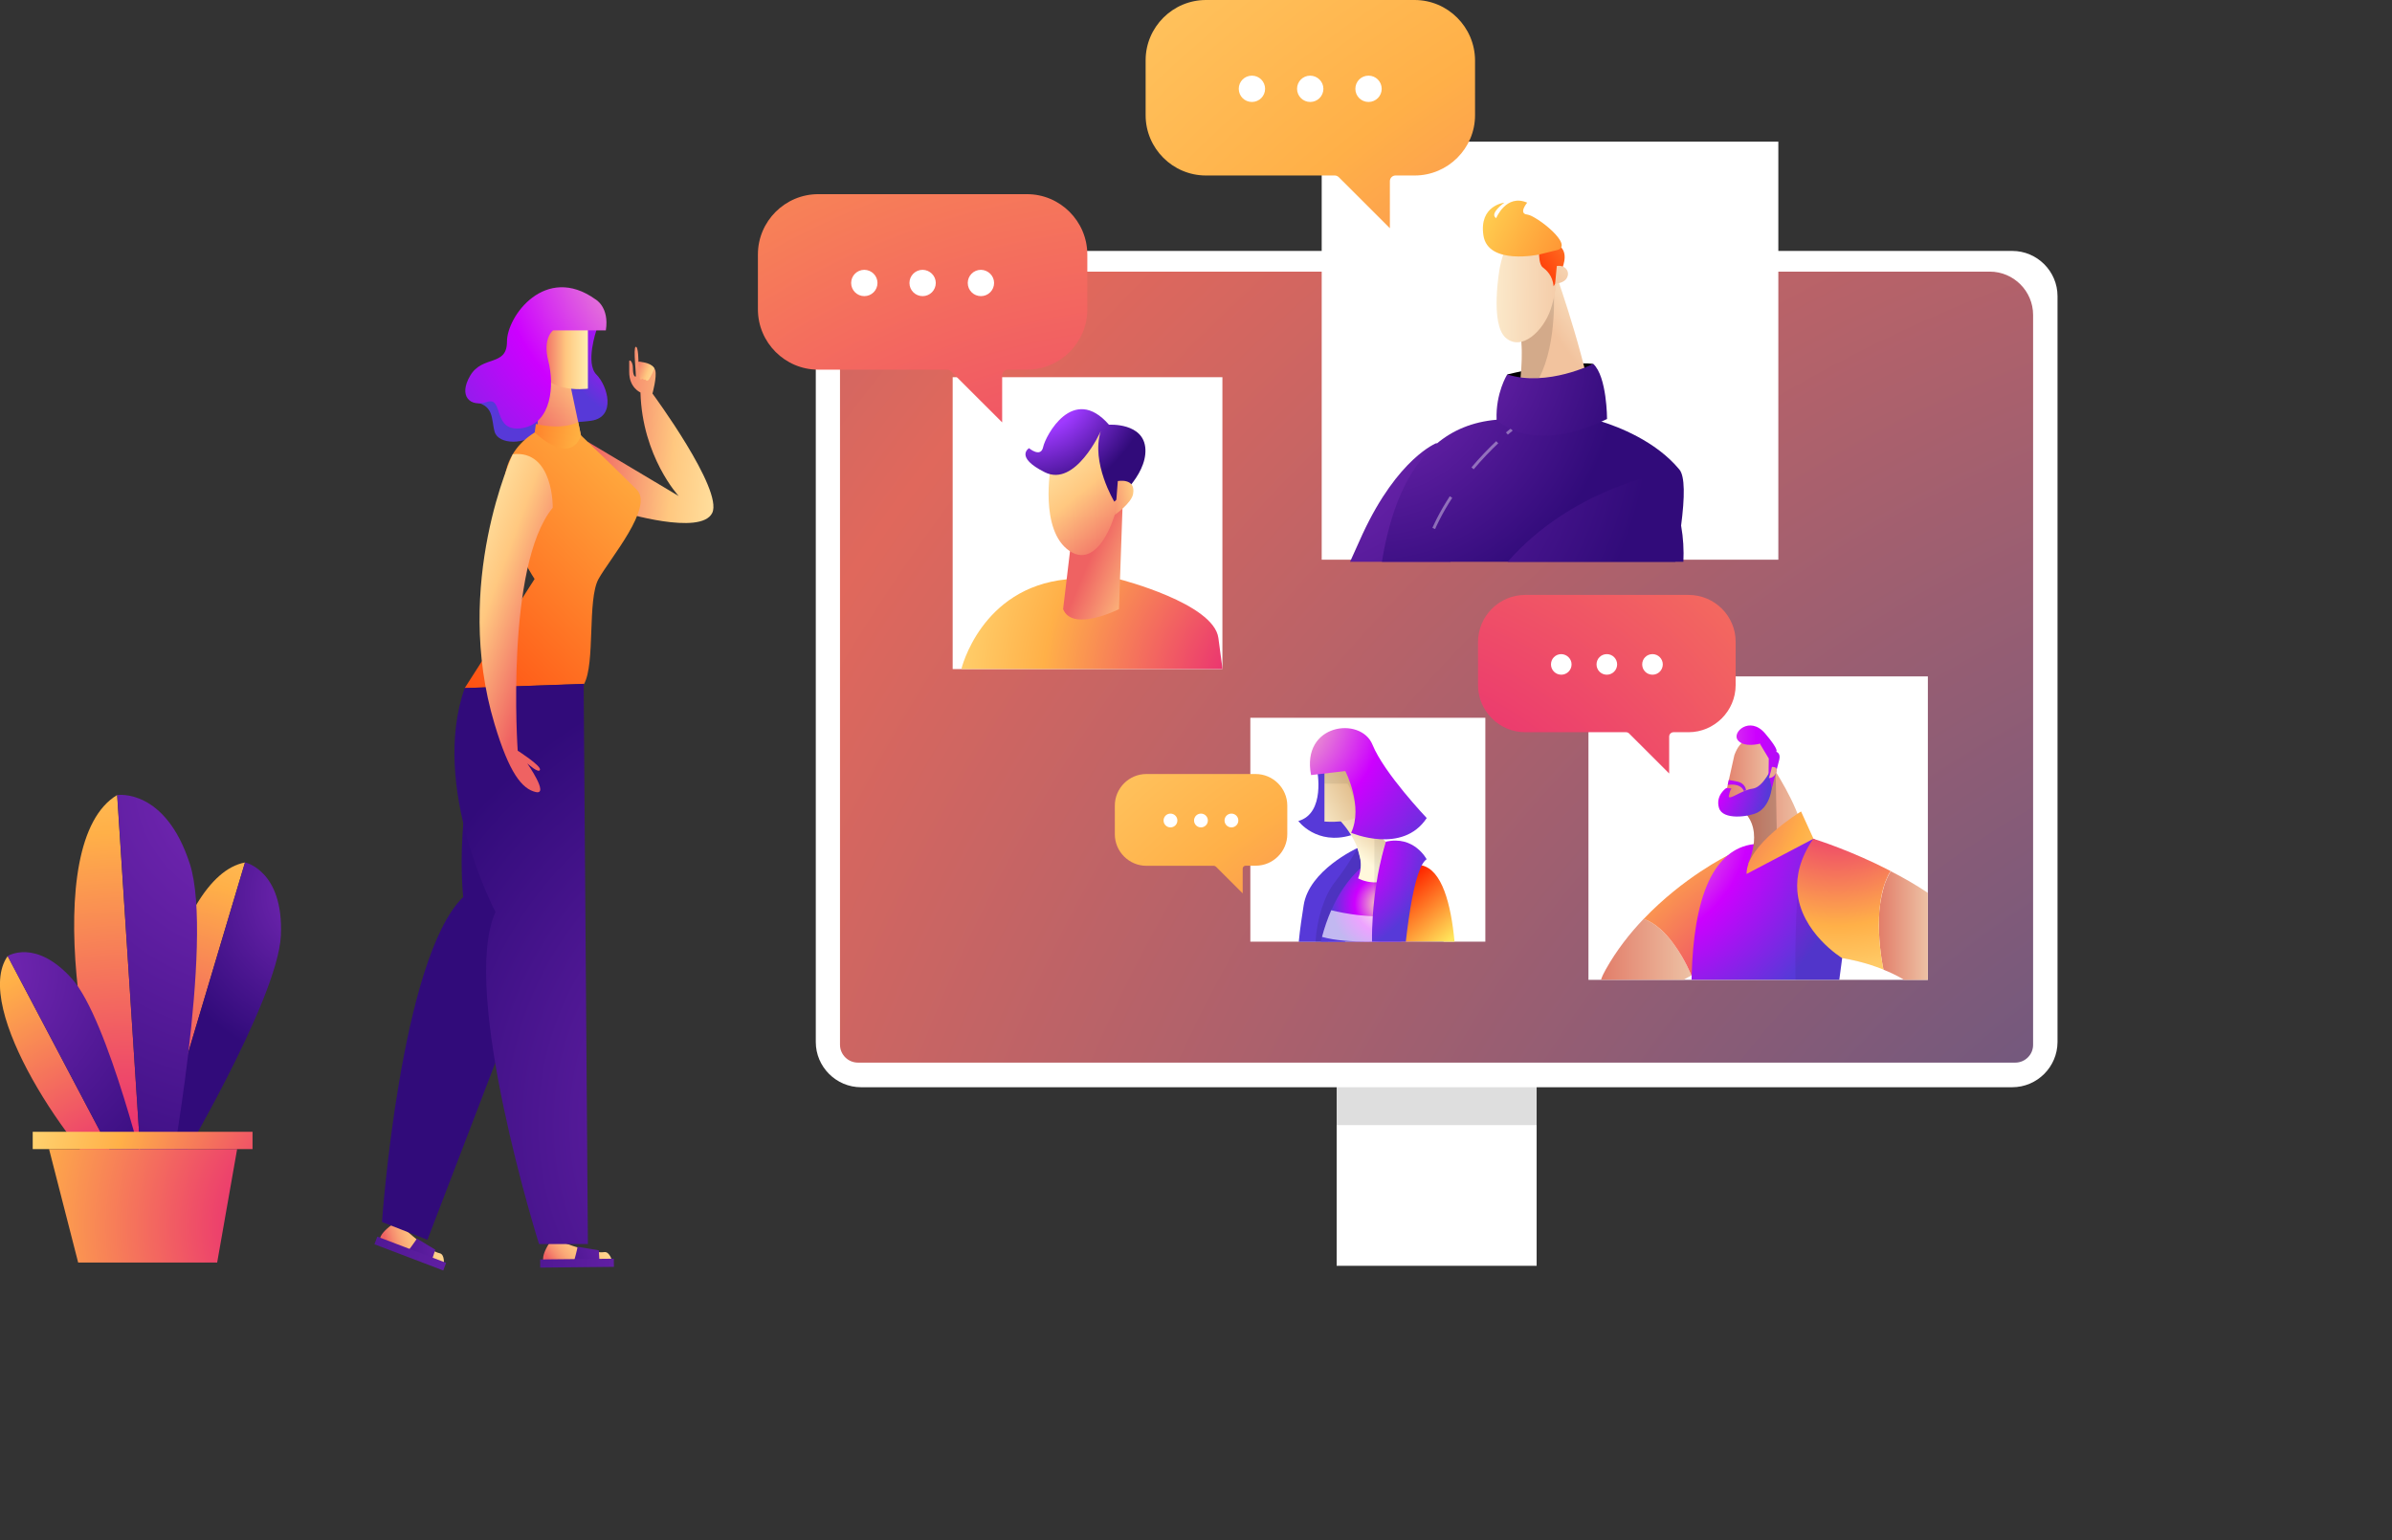 <svg width="815" height="525" viewBox="0 0 815 525" fill="none" xmlns="http://www.w3.org/2000/svg" style="background-color: #333;">
<rect x="0" y="0" width="815" height="525" fill="#333333" stroke="none"/>
<style>
    .dark-theme {
      fill: #78909c;
    }
  </style>
    <g clip-path="url(#clip0)">
        <path d="M523.561 289.836H455.429V431.409H523.561V289.836Z" fill="white"/>
        <path opacity="0.13" d="M523.561 366.101H455.429V383.458H523.561V366.101Z" fill="black"/>
        <path d="M685.586 370.549H293.368C284.901 370.549 277.954 363.606 277.954 355.144V100.927C277.954 92.465 284.901 85.522 293.368 85.522H685.623C694.089 85.522 701.036 92.465 701.036 100.927V355.144C701 363.642 694.089 370.549 685.586 370.549Z" fill="white"/>
        <path d="M686.636 362.159H292.319C288.954 362.159 286.204 359.411 286.204 356.048V98.685C286.204 95.322 288.954 92.574 292.319 92.574H677.952C686.093 92.574 692.715 99.228 692.715 107.328V356.048C692.751 359.411 690.001 362.159 686.636 362.159Z" fill="url(#paint0_radial)"/>
        <path d="M138 418.969C138 418.969 145.707 426.202 149.832 427.142C151.605 427.54 151.207 430.903 151.207 430.903L129.461 423.164C129.461 423.164 128.412 421.139 133.55 417.414L138 418.969Z" fill="url(#paint1_linear)"/>
        <path d="M141.98 422.079C142.234 422.151 138.905 426.527 138.905 426.527L147.154 429.456L148.312 425.912L141.98 422.079Z" fill="url(#paint2_radial)"/>
        <path d="M127.58 424.068L128.557 421.464L152.003 430.396L151.026 433L127.58 424.068Z" fill="url(#paint3_radial)"/>
        <path d="M197.774 286.581L145.635 422.549L130.148 416.474C130.148 416.474 136.444 326.468 157.828 305.711C157.828 305.711 152.437 258.122 176.028 230.856L197.774 286.581Z" fill="url(#paint4_radial)"/>
        <path d="M191.912 423.453C191.912 423.453 201.754 427.359 205.915 426.744C207.724 426.491 208.556 429.745 208.556 429.745L185.471 430.505C185.471 430.505 183.735 429.022 187.172 423.634L191.912 423.453Z" fill="url(#paint5_linear)"/>
        <path d="M196.724 424.9C196.978 424.9 195.494 430.143 195.494 430.143L204.25 429.854L204.033 426.129L196.724 424.9Z" fill="url(#paint6_radial)"/>
        <path d="M184.061 432.024V429.239L209.135 428.986L209.171 431.77L184.061 432.024Z" fill="url(#paint7_radial)"/>
        <path d="M200.198 150.541L231.242 169.056C231.242 169.056 218.832 155.712 218.217 133.762C218.217 133.762 214.381 132.171 214.381 126.783V123.131C214.381 122.877 214.671 122.769 214.852 122.95C215.214 123.311 215.648 124.035 215.648 125.517C215.648 128.049 216.299 128.374 216.588 128.374C216.914 128.374 215.648 118.502 216.588 118.213C217.529 117.887 217.529 123.311 217.529 123.311C217.529 123.311 222.631 123.962 223.246 126.168C223.897 128.41 222.305 134.124 222.305 134.124C222.305 134.124 246.475 166.886 242.676 174.806C238.841 182.761 211.812 174.48 211.812 174.48L200.198 150.541Z" fill="url(#paint8_linear)"/>
        <path d="M203.201 112.571C203.201 112.571 199.366 123.781 203.201 127.651C207.037 131.484 210.04 142.079 201.501 143.381C192.925 144.647 187.57 142.658 183.337 147.178C179.14 151.698 169.841 151.626 168.538 147.178C167.272 142.73 168.611 137.704 160.542 136.836L174.943 123.094L190.031 105.194C190.031 105.194 204.648 106.279 203.201 112.571Z" fill="url(#paint9_radial)"/>
        <path d="M183.626 120.346C183.626 120.346 183.915 146.853 182.179 153.506C182.179 153.506 189.886 160.883 199.04 153.506L192.02 120.346C191.984 120.346 188.257 112.788 183.626 120.346Z" fill="url(#paint10_linear)"/>
        <path d="M200.306 108.413V132.46C200.306 132.46 182.649 135.028 182.323 120.418C181.998 105.845 199.004 90.151 200.306 108.413Z" fill="url(#paint11_linear)"/>
        <path d="M202.875 102.012C202.875 102.012 207.688 104.58 206.421 112.607H188.439C188.439 112.607 184.784 115.247 186.847 123.131C188.873 131.014 188.113 144.285 177.873 145.912C167.597 147.54 171.758 135.028 166.005 136.98C160.216 138.897 156.055 135.064 160.216 128.012C164.377 120.961 172.735 125.047 172.735 116.441C172.699 107.762 185.87 89.826 202.875 102.012Z" fill="url(#paint12_radial)"/>
        <path d="M197.918 148.335C197.918 148.335 210.944 160.883 216.914 166.85C222.884 172.817 207.796 190.355 203.924 197.334C200.053 204.35 202.875 226.083 199.004 233.098L158.334 234.509L182.143 197.334C182.143 197.334 157.756 161.1 183.228 146.78C183.264 146.78 193.649 157.882 197.918 148.335Z" fill="url(#paint13_linear)"/>
        <path d="M182.179 147.431L182.577 144.502C182.577 144.502 191.442 146.78 196.978 143.815L197.919 148.335C197.919 148.335 195.422 159.148 182.179 147.431Z" fill="url(#paint14_linear)"/>
        <path d="M217.602 123.275C217.602 123.275 217.602 129.314 218.253 129.314C218.905 129.314 218.905 128.989 218.905 128.989C218.905 128.989 219.23 129.64 219.845 129.314C219.845 129.314 220.171 129.965 220.786 129.64C221.437 129.314 222.957 125.59 222.957 125.59C222.957 125.59 222.342 123.601 217.602 123.275Z" fill="url(#paint15_linear)"/>
        <path d="M198.859 233.062L200.306 423.996H183.662C183.662 423.996 156.525 337.931 168.827 310.81C168.827 310.81 146.394 268.501 158.334 234.509L198.859 233.062Z" fill="url(#paint16_radial)"/>
        <path d="M174.726 154.808C174.726 154.808 154.102 198.781 168.502 246.767C173.495 263.438 177.837 268.862 182.541 269.947C187.245 271.032 179.646 260.183 179.646 260.183C179.646 260.183 183.626 263.799 183.988 262.353C184.35 260.907 176.39 255.844 176.39 255.844C176.39 255.844 172.048 192.923 188.33 173.034C188.366 173.034 188.62 153.253 174.726 154.808Z" fill="url(#paint17_linear)"/>
        <path d="M416.497 128.555H324.593V228.036H416.497V128.555Z" fill="white"/>
        <path d="M381.617 197.479C381.617 197.479 413.494 205.615 415.122 217.404C416.714 229.229 416.533 227.999 416.533 227.999H341.382H327.56C327.56 227.999 334.181 200.336 363.417 197.443H381.617V197.479Z" fill="url(#paint18_radial)"/>
        <path d="M382.449 173.359L381.255 207.604C381.255 207.604 365.443 215.596 362.223 207.604L365.624 179L382.449 173.359Z" fill="url(#paint19_linear)"/>
        <path d="M358.026 158.967C358.026 158.967 354.009 180.772 364.43 187.788C374.851 194.803 382.449 173.793 382.449 158.967C382.449 144.141 362.44 139.765 358.026 158.967Z" fill="url(#paint20_linear)"/>
        <path d="M375.032 146.997C375.032 146.997 366.42 166.163 356 160.956C345.579 155.748 350.608 152.747 350.608 152.747C350.608 152.747 354.625 156.146 355.421 152.349C356.217 148.552 365.624 130.724 377.854 144.755C377.854 144.755 389.866 143.96 390.264 153.145C390.662 162.366 379.663 170.972 379.663 170.972C379.663 170.972 371.63 157.665 375.032 146.997Z" fill="url(#paint21_radial)"/>
        <path d="M379.808 175.493C380.061 174.986 380.857 163.957 380.857 163.957C380.857 163.957 387.08 162.764 386.067 168.369C385.488 171.515 379.808 175.493 379.808 175.493Z" fill="url(#paint22_linear)"/>
        <path d="M656.858 230.531H541.218V333.953H656.858V230.531Z" fill="white"/>
        <path d="M570.418 321.947C574.181 327.119 576.315 332.471 576.315 332.471C575.375 332.941 574.47 333.411 573.674 333.917H545.488C545.886 332.76 546.429 331.603 547.116 330.409C550.807 323.828 555.329 318.078 560.033 313.16C564.194 314.643 567.74 318.259 570.418 321.947Z" fill="url(#paint23_linear)"/>
        <path d="M586.048 324.696C584.348 326.938 582.213 328.963 579.427 330.735C578.486 331.349 577.473 331.928 576.388 332.434C576.352 332.434 576.352 332.471 576.315 332.471C576.315 332.471 574.181 327.082 570.418 321.947C567.74 318.223 564.194 314.607 560.033 313.196C573.565 298.985 588.473 291.644 588.69 291.536C588.69 291.536 596.252 311.244 586.048 324.696Z" fill="url(#paint24_radial)"/>
        <path d="M629.504 311.533C629.25 313.775 628.997 316.162 628.671 318.693C628.346 321.188 628.02 323.828 627.658 326.54C627.333 328.927 627.007 331.422 626.681 333.917H576.352C576.352 333.411 576.352 332.941 576.388 332.434C576.713 320.176 578.342 308.64 582.213 300.323C583.914 296.707 586.048 293.705 588.69 291.499C591.15 289.438 594.081 288.1 597.554 287.702L600.666 287.015L602.294 286.654L612.823 284.339L612.932 284.303C612.932 284.303 615.067 284.592 617.817 285.858C617.853 285.858 617.853 285.858 617.889 285.894C623.352 288.462 631.276 295.079 629.504 311.533Z" fill="url(#paint25_radial)"/>
        <path opacity="0.07" d="M637.138 326.54L636.777 328.71C631.639 327.119 627.767 326.576 627.659 326.576C627.333 328.963 627.007 331.458 626.682 333.953H611.774C611.485 317.246 612.462 304.337 612.39 303.686L628.672 318.729L637.138 326.54Z" fill="black"/>
        <path d="M595.529 294.537C595.637 294.32 602.186 281.193 591.838 274.793L603.887 261.232C603.887 261.232 612.462 273.997 614.307 283.399L595.529 294.537Z" fill="url(#paint26_linear)"/>
        <path opacity="0.18" d="M595.529 294.537C595.637 294.32 602.186 281.193 591.838 274.793L605.008 263.619L605.37 283.038L595.529 294.537Z" fill="black"/>
        <path d="M590.933 257.363L586.989 275.082C586.989 275.082 605.587 279.024 603.633 257.363C603.633 257.363 595.239 245.719 590.933 257.363Z" fill="url(#paint27_linear)"/>
        <path d="M656.858 304.301V333.953H648.789C646.473 332.543 644.049 331.422 641.734 330.482C641.734 330.482 639.997 322.707 640.178 313.883C640.178 313.703 640.178 313.522 640.178 313.341C640.178 313.124 640.178 312.943 640.214 312.762C640.214 312.654 640.214 312.509 640.214 312.401C640.214 312.256 640.214 312.148 640.214 312.003C640.214 311.822 640.214 311.641 640.25 311.461C640.25 311.424 640.25 311.388 640.25 311.352C640.286 311.027 640.286 310.737 640.322 310.412C640.322 310.195 640.359 309.942 640.395 309.725C640.395 309.544 640.431 309.363 640.467 309.182C640.467 309.002 640.503 308.821 640.54 308.64C640.54 308.495 640.576 308.351 640.576 308.242C640.576 308.098 640.612 307.953 640.648 307.808C640.648 307.664 640.684 307.519 640.72 307.41C640.757 307.193 640.793 307.013 640.829 306.796C640.938 306.217 641.046 305.602 641.155 305.024C641.191 304.843 641.227 304.626 641.299 304.445C641.336 304.264 641.372 304.084 641.444 303.903V303.867C641.48 303.686 641.516 303.541 641.553 303.36C641.589 303.288 641.589 303.216 641.625 303.143C641.661 302.999 641.697 302.89 641.734 302.746C641.77 302.565 641.842 302.384 641.878 302.203C641.951 301.986 641.987 301.805 642.059 301.588C642.132 301.335 642.24 301.082 642.312 300.865C642.385 300.721 642.421 300.54 642.493 300.395C642.493 300.359 642.53 300.287 642.566 300.25C642.602 300.142 642.674 299.997 642.711 299.889C642.747 299.78 642.819 299.636 642.855 299.527C642.855 299.491 642.891 299.455 642.928 299.383C642.964 299.274 643.036 299.166 643.072 299.057C643.109 298.949 643.181 298.804 643.253 298.696C643.289 298.659 643.289 298.623 643.326 298.551C643.398 298.442 643.434 298.298 643.507 298.189C643.543 298.117 643.579 298.045 643.615 297.972C643.796 297.611 644.013 297.285 644.194 296.924C648.355 299.021 652.697 301.516 656.858 304.301Z" fill="url(#paint28_linear)"/>
        <path d="M641.733 330.445C639.997 329.758 638.332 329.18 636.776 328.674C631.638 327.082 627.767 326.54 627.658 326.54C627.658 326.54 613.475 317.934 612.389 303.65C611.991 298.442 613.33 292.512 617.744 285.967C617.78 285.93 617.78 285.894 617.817 285.858C617.817 285.858 617.853 285.858 617.889 285.894C618.974 286.22 630.987 290.017 644.158 296.851C636.921 308.748 641.733 330.445 641.733 330.445Z" fill="url(#paint29_radial)"/>
        <path d="M603.778 261.34C603.778 261.34 600.883 268.32 597.12 268.79C593.357 269.26 588.69 273.202 589.052 271.213C589.414 269.26 589.956 268.717 589.956 268.717L588.183 268.573C588.183 268.573 584.42 271.068 585.687 275.335C586.953 279.638 595.89 278.373 598.749 276.962C601.571 275.516 604.755 271.357 603.778 261.34Z" fill="url(#paint30_radial)"/>
        <path d="M589.052 265.788L588.654 267.524C588.654 267.524 592.923 266.62 594.19 269.621L594.913 269.332C594.913 269.332 594.732 266.909 591.874 266.367C589.052 265.861 589.052 265.788 589.052 265.788Z" fill="url(#paint31_radial)"/>
        <path d="M602.584 263.763L602.656 258.52L599.617 253.457C599.617 253.457 594.226 254.94 592.091 252.264C589.956 249.588 596.216 243.874 601.39 249.95C606.564 256.025 605.153 256.206 605.153 256.206C605.153 256.206 606.781 256.567 606.238 258.882C605.695 261.196 603.669 268.681 603.669 268.681L602.584 263.763Z" fill="url(#paint32_radial)"/>
        <path d="M603.742 261.377C603.742 261.377 603.018 264.595 602.656 265.137C602.656 265.137 604.176 265.318 605.044 263.619C605.876 261.919 605.153 261.377 603.742 261.377Z" fill="url(#paint33_linear)"/>
        <path d="M613.655 276.565C613.655 276.565 594.949 287.919 595.094 297.864L617.889 285.858L613.655 276.565Z" fill="url(#paint34_radial)"/>
        <path d="M605.912 48.276H450.328V190.753H605.912V48.276Z" fill="white"/>
        <path d="M513.539 127.615C513.539 127.615 532.715 122.914 542.846 123.998C542.846 123.998 526.926 137.017 513.539 127.615Z" fill="black"/>
        <path d="M459.988 191.476H494.217L492.082 173.142L489.549 151.228L489.513 150.975C489.513 150.975 476.379 155.929 464.258 182.002C462.919 184.931 461.508 188.077 459.988 191.476Z" fill="url(#paint35_radial)"/>
        <path d="M470.843 191.476H570.815C571.611 187.064 572.299 182.942 572.769 179.253C574.072 169.309 574.108 162.294 572.19 160.015C564.086 150.216 551.168 145.406 545.669 143.67C544.004 143.164 542.991 142.911 542.991 142.911H515.963C513.864 142.839 511.838 142.875 509.884 143.056C501.635 143.779 494.941 146.636 489.477 151.228C479.31 159.799 473.629 174.299 470.843 191.476Z" fill="url(#paint36_radial)"/>
        <g opacity="0.62">
            <path opacity="0.62" d="M515.094 146.383C515.094 146.383 514.479 146.853 513.43 147.757" stroke="white" stroke-linejoin="round"/>
            <path opacity="0.62" d="M510.137 150.722C505.325 155.278 497.872 163.198 492.082 173.142C489.188 178.132 486.727 183.593 485.172 189.451C485.027 190.066 484.882 190.717 484.737 191.44" stroke="white" stroke-linejoin="round" stroke-dasharray="12.24 12.24"/>
        </g>
        <path d="M530.472 94.31C530.472 94.31 542.087 127.398 543.027 142.911C543.027 142.911 525.949 149.746 515.999 142.911C515.999 142.911 521.607 116.838 515.999 106.605C515.999 106.605 524.14 89.139 530.472 94.31Z" fill="url(#paint37_linear)"/>
        <path opacity="0.13" d="M529.35 97.6C529.35 97.6 530.833 116.621 524.393 128.844L518.097 128.591C518.097 128.591 518.929 120.78 518.35 116.477C517.735 112.21 529.35 97.6 529.35 97.6Z" fill="black"/>
        <path d="M510.933 91.634C510.933 91.634 507.605 110.329 512.996 115.103C518.387 119.876 525.877 112.824 528.373 105.339C530.87 97.853 532.932 82.883 523.38 78.326C513.864 73.77 510.933 91.634 510.933 91.634Z" fill="url(#paint38_linear)"/>
        <path d="M524.393 86.752C524.393 86.752 524.393 90.151 525.623 91.091C526.853 92.031 529.024 93.876 529.35 97.6C529.35 97.6 531.521 93.876 532.136 91.995C532.751 90.115 534.633 85.486 530.58 83.317C526.564 81.147 524.393 86.752 524.393 86.752Z" fill="url(#paint39_linear)"/>
        <path d="M524.393 86.752C524.393 86.752 506.989 90.477 505.433 80.243C503.877 70.009 512.561 69.069 512.561 69.069C512.561 69.069 507.279 72.793 509.775 74.348C509.775 74.348 513.176 65.959 520.34 69.069C520.34 69.069 517.229 72.793 520.34 73.119C523.452 73.444 536.622 83.714 530.508 85.233C524.393 86.752 524.393 86.752 524.393 86.752Z" fill="url(#paint40_linear)"/>
        <path d="M530.435 90.657L529.856 96.66C529.856 96.66 533.04 96.66 533.981 94.49C534.958 92.321 533.113 90.223 530.435 90.657Z" fill="url(#paint41_linear)"/>
        <path d="M513.683 191.476H573.565C573.746 187.426 573.529 183.34 572.805 179.253C571.792 173.287 569.73 167.284 566.51 161.317C566.51 161.317 535.393 166.633 513.683 191.476Z" fill="url(#paint42_radial)"/>
        <path d="M542.846 123.998C542.846 123.998 527.288 131.954 513.538 127.615C513.538 127.615 509.558 133.943 509.92 143.056C509.92 143.056 521.499 155.459 547.55 142.802C547.55 142.802 547.55 128.338 542.846 123.998Z" fill="url(#paint43_radial)"/>
        <path d="M506.085 244.634H426.013V320.935H506.085V244.634Z" fill="white"/>
        <path d="M464.222 295.26L463.426 298.696L463.209 299.636L460.459 311.605L458.361 320.646L458.288 320.971H442.513C442.947 316.306 443.634 312.184 444.177 308.568C445.986 296.598 462.232 289.149 462.485 289.04L463.426 292.476L464.222 295.26Z" fill="url(#paint44_radial)"/>
        <path opacity="0.11" d="M466.212 293.054L465.126 295.26L463.426 298.696L463.028 299.527L457.311 311.063L452.933 319.922L452.426 320.971H448.229C448.663 313.341 451.16 305.313 454.706 300.793C459.409 294.754 462.485 289.185 462.557 289.04L466.212 293.054Z" fill="black"/>
        <path d="M491.829 320.935H450.038C450.183 320.393 450.291 319.85 450.436 319.308C451.268 316.162 452.318 313.124 453.584 310.231C456.008 304.734 459.265 299.816 463.607 295.803C463.824 295.622 464.005 295.441 464.222 295.224H465.126H468.274H470.011H479.889C479.889 295.224 481.662 295.079 483.869 295.983C488.174 297.755 494.036 303.288 491.829 320.935Z" fill="url(#paint45_radial)"/>
        <path opacity="0.64" d="M476.018 312.039L474.136 320.537C474.136 320.537 459.591 321.911 450.437 319.308C451.269 316.162 452.318 313.124 453.584 310.231C458.143 311.352 466.936 313.015 476.018 312.039Z" fill="white"/>
        <path d="M448.772 262.461C448.772 262.461 451.739 277.179 442.368 279.819C442.368 279.819 448.555 288.245 460.459 284.629C472.363 281.012 464.222 264.378 464.222 264.378L459.554 260.256L448.772 262.461Z" fill="url(#paint46_radial)"/>
        <path d="M456.66 279.747C456.66 279.747 466.61 289.944 462.738 299.346C462.738 299.346 471.205 304.409 479.925 295.26C479.925 295.26 464.982 280.651 464.005 273.961C463.028 267.271 456.66 279.747 456.66 279.747Z" fill="url(#paint47_linear)"/>
        <path opacity="0.07" d="M472.146 286.943L468.274 284.195V309.399C468.274 309.363 469.686 291.825 472.146 286.943Z" fill="black"/>
        <path d="M451.269 262.425V280C451.269 280 461.689 280.868 463.643 277.035C465.633 273.202 461.653 255.808 461.653 255.808C461.653 255.808 451.269 250.962 451.269 262.425Z" fill="url(#paint48_linear)"/>
        <path opacity="0.07" d="M451.269 262.425V267.09H459.12C459.12 267.09 460.929 269.621 461.798 274.937L463.064 262.968L461.581 258.086L451.269 262.425Z" fill="black"/>
        <path d="M446.709 264.161L458.36 262.787C458.36 262.787 464.62 274.793 460.35 283.833C460.35 283.833 477.863 291.319 486.112 278.807C486.112 278.807 471.567 263.51 467.623 253.783C463.679 244.055 443.236 246.587 446.709 264.161Z" fill="url(#paint49_radial)"/>
        <path d="M495.592 320.935H477.429C478.514 306.326 479.889 295.477 479.889 295.26C481.554 294.718 483.037 294.645 484.412 294.935C491.323 296.453 494.362 308.061 495.592 320.935Z" fill="url(#paint50_linear)"/>
        <path d="M486.076 292.837C485.497 293.235 484.918 293.922 484.412 294.935C484.231 295.26 484.05 295.622 483.905 296.019C481.77 300.974 480.178 310.52 478.984 320.935H467.478V320.863C467.442 317.861 467.55 314.968 467.731 312.256C467.876 310.05 468.057 307.953 468.31 305.964C468.527 304.12 468.781 302.348 469.034 300.721C469.323 298.804 469.649 297.068 469.975 295.513C469.975 295.513 469.975 295.513 469.975 295.477C470.011 295.369 470.011 295.296 470.047 295.188C471.133 290.089 472.146 287.051 472.182 286.871C481.806 284.629 486.076 292.837 486.076 292.837Z" fill="url(#paint51_radial)"/>
        <path d="M349.921 66.176H278.786C267.497 66.176 258.234 75.397 258.234 86.716V105.447C258.234 116.73 267.461 125.987 278.786 125.987H322.675C323.182 125.987 323.652 126.204 324.014 126.53L341.454 143.96V127.904C341.454 126.855 342.322 125.987 343.372 125.987H349.921C361.21 125.987 370.472 116.766 370.472 105.447V86.716C370.436 75.397 361.21 66.176 349.921 66.176Z" fill="url(#paint52_radial)"/>
        <path d="M298.976 96.443C298.976 98.902 296.986 100.927 294.49 100.927C292.029 100.927 290.003 98.938 290.003 96.443C290.003 93.984 291.993 91.959 294.49 91.959C296.986 91.995 298.976 93.984 298.976 96.443Z" fill="white"/>
        <path d="M318.84 96.443C318.84 98.902 316.85 100.927 314.354 100.927C311.893 100.927 309.867 98.938 309.867 96.443C309.867 93.984 311.857 91.959 314.354 91.959C316.814 91.995 318.84 93.984 318.84 96.443Z" fill="white"/>
        <path d="M338.705 96.443C338.705 98.902 336.715 100.927 334.218 100.927C331.758 100.927 329.731 98.938 329.731 96.443C329.731 93.984 331.721 91.959 334.218 91.959C336.679 91.995 338.705 93.984 338.705 96.443Z" fill="white"/>
        <path d="M481.987 0H410.889C399.6 0 390.337 9.221 390.337 20.54V39.272C390.337 50.554 399.563 59.811 410.889 59.811H454.778C455.285 59.811 455.755 60.028 456.117 60.354L473.557 77.784V61.728C473.557 60.679 474.425 59.811 475.474 59.811H482.023C493.312 59.811 502.575 50.59 502.575 39.272V20.54C502.503 9.221 493.276 0 481.987 0Z" fill="url(#paint53_radial)"/>
        <path d="M431.042 30.267C431.042 32.726 429.052 34.751 426.555 34.751C424.059 34.751 422.069 32.763 422.069 30.267C422.069 27.772 424.059 25.783 426.555 25.783C429.052 25.783 431.042 27.808 431.042 30.267Z" fill="white"/>
        <path d="M450.906 30.267C450.906 32.726 448.916 34.751 446.42 34.751C443.959 34.751 441.933 32.763 441.933 30.267C441.933 27.772 443.923 25.783 446.42 25.783C448.88 25.819 450.906 27.808 450.906 30.267Z" fill="white"/>
        <path d="M470.771 30.267C470.771 32.726 468.781 34.751 466.284 34.751C463.787 34.751 461.797 32.763 461.797 30.267C461.797 27.772 463.787 25.783 466.284 25.783C468.781 25.783 470.771 27.808 470.771 30.267Z" fill="white"/>
        <path d="M575.338 202.759H519.653C510.825 202.759 503.588 209.991 503.588 218.814V233.496C503.588 242.319 510.825 249.552 519.653 249.552H554.027C554.425 249.552 554.787 249.696 555.076 249.986L568.717 263.619V251.034C568.717 250.203 569.404 249.552 570.2 249.552H575.302C584.131 249.552 591.367 242.319 591.367 233.496V218.814C591.439 209.991 584.203 202.759 575.338 202.759Z" fill="url(#paint54_radial)"/>
        <path d="M535.465 226.444C535.465 228.361 533.909 229.952 531.955 229.952C530.038 229.952 528.446 228.397 528.446 226.444C528.446 224.492 530.002 222.937 531.955 222.937C533.873 222.973 535.465 224.528 535.465 226.444Z" fill="white"/>
        <path d="M550.988 226.444C550.988 228.361 549.432 229.952 547.478 229.952C545.524 229.952 543.968 228.397 543.968 226.444C543.968 224.492 545.524 222.937 547.478 222.937C549.432 222.937 550.988 224.528 550.988 226.444Z" fill="white"/>
        <path d="M566.546 226.444C566.546 228.361 564.99 229.952 563.037 229.952C561.083 229.952 559.527 228.397 559.527 226.444C559.527 224.492 561.083 222.937 563.037 222.937C564.99 222.937 566.546 224.528 566.546 226.444Z" fill="white"/>
        <path d="M427.822 263.799H390.59C384.693 263.799 379.844 268.645 379.844 274.539V284.339C379.844 290.234 384.693 295.079 390.59 295.079H413.566C413.82 295.079 414.073 295.188 414.29 295.369L423.408 304.481V296.056C423.408 295.513 423.842 295.043 424.421 295.043H427.858C433.756 295.043 438.605 290.198 438.605 284.303V274.503C438.568 268.609 433.72 263.799 427.822 263.799Z" fill="url(#paint55_radial)"/>
        <path d="M401.156 279.638C401.156 280.94 400.107 281.989 398.804 281.989C397.501 281.989 396.452 280.94 396.452 279.638C396.452 278.336 397.501 277.288 398.804 277.288C400.107 277.288 401.156 278.336 401.156 279.638Z" fill="white"/>
        <path d="M411.54 279.638C411.54 280.94 410.491 281.989 409.188 281.989C407.886 281.989 406.836 280.94 406.836 279.638C406.836 278.336 407.886 277.288 409.188 277.288C410.491 277.288 411.54 278.336 411.54 279.638Z" fill="white"/>
        <path d="M421.924 279.638C421.924 280.94 420.875 281.989 419.573 281.989C418.27 281.989 417.221 280.94 417.221 279.638C417.221 278.336 418.27 277.288 419.573 277.288C420.875 277.288 421.924 278.336 421.924 279.638Z" fill="white"/>
        <path d="M49.064 396.911C45.699 369.138 58.435 298.587 83.473 293.958L52.356 398.14L49.064 396.911Z" fill="url(#paint56_radial)"/>
        <path d="M83.473 293.922C83.473 293.922 96.68 296.67 95.703 318.801C94.726 340.932 58.978 400.563 58.978 400.563L52.393 398.104L83.473 293.922Z" fill="url(#paint57_radial)"/>
        <path d="M44.251 404.613C28.476 373.984 12.989 287.051 39.909 270.959L48.593 404.613H44.251Z" fill="url(#paint58_radial)"/>
        <path d="M39.945 270.959C39.945 270.959 56.336 268.5 64.694 294.465C73.052 320.465 57.277 404.613 57.277 404.613H48.593L39.945 270.959Z" fill="url(#paint59_radial)"/>
        <path d="M42.478 407.759C24.134 393.077 -9.661 343.355 2.605 325.853L45.156 406.53L42.478 407.759Z" fill="url(#paint60_radial)"/>
        <path d="M2.605 325.853C2.605 325.853 12.121 319.742 24.532 333.592C36.942 347.441 50.547 404.143 50.547 404.143L45.156 406.566L2.605 325.853Z" fill="url(#paint61_radial)"/>
        <path d="M86.042 385.737H11.145V391.631H86.042V385.737Z" fill="url(#paint62_radial)"/>
        <path d="M73.993 430.288H26.63L16.716 391.631H80.796L73.993 430.288Z" fill="url(#paint63_radial)"/>
    </g>
    <defs>
        <radialGradient id="paint0_radial" cx="0" cy="0" r="1" gradientUnits="userSpaceOnUse" gradientTransform="translate(858.027 567.695) scale(1238.95 1238.24)">
            <stop stop-color="#2D4F93"/>
            <stop offset="0.546" stop-color="#E0685C"/>
            <stop offset="1" stop-color="#485F96"/>
        </radialGradient>
        <linearGradient id="paint1_linear" x1="160.16" y1="418.893" x2="132.614" y2="427.044" gradientUnits="userSpaceOnUse">
            <stop stop-color="#FFFAC0"/>
            <stop offset="0.544" stop-color="#FFC880"/>
            <stop offset="0.645" stop-color="#FEC57F"/>
            <stop offset="0.734" stop-color="#FDBA7C"/>
            <stop offset="0.816" stop-color="#FAA877"/>
            <stop offset="0.896" stop-color="#F68F6F"/>
            <stop offset="0.973" stop-color="#F16F66"/>
            <stop offset="1" stop-color="#EF6262"/>
        </linearGradient>
        <radialGradient id="paint2_radial" cx="0" cy="0" r="1" gradientUnits="userSpaceOnUse" gradientTransform="translate(163.348 424.501) rotate(69.887) scale(41.98 41.999)">
            <stop offset="0.001" stop-color="#7929B7"/>
            <stop offset="0.05" stop-color="#7628B5"/>
            <stop offset="1" stop-color="#310B7A"/>
        </radialGradient>
        <radialGradient id="paint3_radial" cx="0" cy="0" r="1" gradientUnits="userSpaceOnUse" gradientTransform="translate(188.7 447.716) rotate(110.933) scale(180.282 116.29)">
            <stop offset="0.001" stop-color="#7929B7"/>
            <stop offset="0.05" stop-color="#7628B5"/>
            <stop offset="1" stop-color="#310B7A"/>
        </radialGradient>
        <radialGradient id="paint4_radial" cx="0" cy="0" r="1" gradientUnits="userSpaceOnUse" gradientTransform="translate(204.252 284.282) scale(27.433 27.418)">
            <stop offset="0.001" stop-color="#7929B7"/>
            <stop offset="0.05" stop-color="#7628B5"/>
            <stop offset="1" stop-color="#310B7A"/>
        </radialGradient>
        <linearGradient id="paint5_linear" x1="212.496" y1="415.285" x2="189.855" y2="432.956" gradientUnits="userSpaceOnUse">
            <stop stop-color="#FFFAC0"/>
            <stop offset="0.544" stop-color="#FFC880"/>
            <stop offset="0.645" stop-color="#FEC57F"/>
            <stop offset="0.734" stop-color="#FDBA7C"/>
            <stop offset="0.816" stop-color="#FAA877"/>
            <stop offset="0.896" stop-color="#F68F6F"/>
            <stop offset="0.973" stop-color="#F16F66"/>
            <stop offset="1" stop-color="#EF6262"/>
        </linearGradient>
        <radialGradient id="paint6_radial" cx="0" cy="0" r="1" gradientUnits="userSpaceOnUse" gradientTransform="translate(217.518 419.336) rotate(48.401) scale(41.988 41.991)">
            <stop offset="0.001" stop-color="#7929B7"/>
            <stop offset="0.05" stop-color="#7628B5"/>
            <stop offset="1" stop-color="#310B7A"/>
        </radialGradient>
        <radialGradient id="paint7_radial" cx="0" cy="0" r="1" gradientUnits="userSpaceOnUse" gradientTransform="translate(249.615 431.661) rotate(89.442) scale(180.268 116.298)">
            <stop offset="0.001" stop-color="#7929B7"/>
            <stop offset="0.05" stop-color="#7628B5"/>
            <stop offset="1" stop-color="#310B7A"/>
        </radialGradient>
        <linearGradient id="paint8_linear" x1="263.406" y1="151.22" x2="201.836" y2="146.456" gradientUnits="userSpaceOnUse">
            <stop stop-color="#FFFAC0"/>
            <stop offset="0.544" stop-color="#FFC880"/>
            <stop offset="1" stop-color="#EF6262"/>
        </linearGradient>
        <radialGradient id="paint9_radial" cx="0" cy="0" r="1" gradientUnits="userSpaceOnUse" gradientTransform="translate(235.444 98.119) rotate(180) scale(51.486 51.456)">
            <stop stop-color="#FFFFAB"/>
            <stop offset="0.55" stop-color="#CD00FF"/>
            <stop offset="1" stop-color="#5739D8"/>
        </radialGradient>
        <linearGradient id="paint10_linear" x1="222.365" y1="110.28" x2="179.252" y2="146.805" gradientUnits="userSpaceOnUse">
            <stop stop-color="#FFFAC0"/>
            <stop offset="0.544" stop-color="#FFC880"/>
            <stop offset="1" stop-color="#EF6262"/>
        </linearGradient>
        <linearGradient id="paint11_linear" x1="202.651" y1="116.403" x2="184.675" y2="116.403" gradientUnits="userSpaceOnUse">
            <stop stop-color="#FFFAC0"/>
            <stop offset="0.544" stop-color="#FFC880"/>
            <stop offset="1" stop-color="#EF6262"/>
        </linearGradient>
        <radialGradient id="paint12_radial" cx="0" cy="0" r="1" gradientUnits="userSpaceOnUse" gradientTransform="translate(237.46 82.862) rotate(180) scale(124.023 123.952)">
            <stop stop-color="#FFFFAB"/>
            <stop offset="0.55" stop-color="#CD00FF"/>
            <stop offset="1" stop-color="#5739D8"/>
        </radialGradient>
        <linearGradient id="paint13_linear" x1="263.367" y1="117.754" x2="123.364" y2="256.553" gradientUnits="userSpaceOnUse">
            <stop stop-color="#FFE75C"/>
            <stop offset="1" stop-color="#FF2A00"/>
        </linearGradient>
        <linearGradient id="paint14_linear" x1="214.984" y1="151.899" x2="153.013" y2="141.183" gradientUnits="userSpaceOnUse">
            <stop stop-color="#FFE75C"/>
            <stop offset="1" stop-color="#FF2A00"/>
        </linearGradient>
        <linearGradient id="paint15_linear" x1="226.805" y1="129.372" x2="215.381" y2="125.033" gradientUnits="userSpaceOnUse">
            <stop stop-color="#FFFAC0"/>
            <stop offset="0.544" stop-color="#FFC880"/>
            <stop offset="1" stop-color="#EF6262"/>
        </linearGradient>
        <radialGradient id="paint16_radial" cx="0" cy="0" r="1" gradientUnits="userSpaceOnUse" gradientTransform="translate(285.108 383.129) scale(163.434 163.34)">
            <stop offset="0.001" stop-color="#7929B7"/>
            <stop offset="0.05" stop-color="#7628B5"/>
            <stop offset="1" stop-color="#310B7A"/>
        </radialGradient>
        <linearGradient id="paint17_linear" x1="140.337" y1="197.699" x2="187.617" y2="215.033" gradientUnits="userSpaceOnUse">
            <stop stop-color="#FFFAC0"/>
            <stop offset="0.544" stop-color="#FFC880"/>
            <stop offset="1" stop-color="#EF6262"/>
        </linearGradient>
        <radialGradient id="paint18_radial" cx="0" cy="0" r="1" gradientUnits="userSpaceOnUse" gradientTransform="translate(442.383 236.212) scale(159.953 159.861)">
            <stop stop-color="#E20081"/>
            <stop offset="0.546" stop-color="#FFB048"/>
            <stop offset="1" stop-color="#FFFC9F"/>
        </radialGradient>
        <linearGradient id="paint19_linear" x1="413.4" y1="208.58" x2="371.053" y2="190.792" gradientUnits="userSpaceOnUse">
            <stop stop-color="#FFFAC0"/>
            <stop offset="0.544" stop-color="#FFC880"/>
            <stop offset="1" stop-color="#EF6262"/>
        </linearGradient>
        <linearGradient id="paint20_linear" x1="350.493" y1="143.119" x2="385.631" y2="186.268" gradientUnits="userSpaceOnUse">
            <stop stop-color="#FFFAC0"/>
            <stop offset="0.544" stop-color="#FFC880"/>
            <stop offset="1" stop-color="#EF6262"/>
        </linearGradient>
        <radialGradient id="paint21_radial" cx="0" cy="0" r="1" gradientUnits="userSpaceOnUse" gradientTransform="translate(351.281 128.59) scale(40.784 40.76)">
            <stop offset="0.001" stop-color="#FF3198"/>
            <stop offset="0.46" stop-color="#9E39FF"/>
            <stop offset="1" stop-color="#310B7A"/>
        </radialGradient>
        <linearGradient id="paint22_linear" x1="402.925" y1="165.791" x2="371.858" y2="171.213" gradientUnits="userSpaceOnUse">
            <stop stop-color="#FFFAC0"/>
            <stop offset="0.544" stop-color="#FFC880"/>
            <stop offset="1" stop-color="#EF6262"/>
        </linearGradient>
        <linearGradient id="paint23_linear" x1="545.502" y1="323.567" x2="576.308" y2="323.567" gradientUnits="userSpaceOnUse">
            <stop stop-color="#E27D69"/>
            <stop offset="1" stop-color="#EDC1A4"/>
        </linearGradient>
        <radialGradient id="paint24_radial" cx="0" cy="0" r="1" gradientUnits="userSpaceOnUse" gradientTransform="translate(610.589 354.973) scale(142.5 142.417)">
            <stop stop-color="#E20081"/>
            <stop offset="0.546" stop-color="#FFB048"/>
            <stop offset="1" stop-color="#FFFC9F"/>
        </radialGradient>
        <radialGradient id="paint25_radial" cx="0" cy="0" r="1" gradientUnits="userSpaceOnUse" gradientTransform="translate(553.136 279.16) scale(78.365 78.32)">
            <stop stop-color="#FFFFAB"/>
            <stop offset="0.55" stop-color="#CD00FF"/>
            <stop offset="1" stop-color="#5739D8"/>
        </radialGradient>
        <linearGradient id="paint26_linear" x1="591.844" y1="277.901" x2="614.336" y2="277.901" gradientUnits="userSpaceOnUse">
            <stop stop-color="#E27D69"/>
            <stop offset="1" stop-color="#EDC1A4"/>
        </linearGradient>
        <linearGradient id="paint27_linear" x1="587" y1="263.768" x2="603.789" y2="263.768" gradientUnits="userSpaceOnUse">
            <stop stop-color="#E27D69"/>
            <stop offset="1" stop-color="#EDC1A4"/>
        </linearGradient>
        <linearGradient id="paint28_linear" x1="640.152" y1="315.389" x2="656.84" y2="315.389" gradientUnits="userSpaceOnUse">
            <stop stop-color="#E27D69"/>
            <stop offset="1" stop-color="#EDC1A4"/>
        </linearGradient>
        <radialGradient id="paint29_radial" cx="0" cy="0" r="1" gradientUnits="userSpaceOnUse" gradientTransform="translate(625.85 264.357) scale(93.865 93.811)">
            <stop stop-color="#E20081"/>
            <stop offset="0.546" stop-color="#FFB048"/>
            <stop offset="1" stop-color="#FFFC9F"/>
        </radialGradient>
        <radialGradient id="paint30_radial" cx="0" cy="0" r="1" gradientUnits="userSpaceOnUse" gradientTransform="translate(568.172 264.805) scale(34.49 34.471)">
            <stop stop-color="#FFFFAB"/>
            <stop offset="0.55" stop-color="#CD00FF"/>
            <stop offset="1" stop-color="#5739D8"/>
        </radialGradient>
        <radialGradient id="paint31_radial" cx="0" cy="0" r="1" gradientUnits="userSpaceOnUse" gradientTransform="translate(567.5 255.833) scale(41.491 41.467)">
            <stop stop-color="#FFFFAB"/>
            <stop offset="0.55" stop-color="#CD00FF"/>
            <stop offset="1" stop-color="#5739D8"/>
        </radialGradient>
        <radialGradient id="paint32_radial" cx="0" cy="0" r="1" gradientUnits="userSpaceOnUse" gradientTransform="translate(554.033 250.45) scale(80.67 80.623)">
            <stop stop-color="#FFFFAB"/>
            <stop offset="0.55" stop-color="#CD00FF"/>
            <stop offset="1" stop-color="#5739D8"/>
        </radialGradient>
        <linearGradient id="paint33_linear" x1="616.213" y1="262.939" x2="598.409" y2="263.388" gradientUnits="userSpaceOnUse">
            <stop stop-color="#E27D69"/>
            <stop offset="1" stop-color="#EDC1A4"/>
        </linearGradient>
        <radialGradient id="paint34_radial" cx="0" cy="0" r="1" gradientUnits="userSpaceOnUse" gradientTransform="translate(557.624 262.562) scale(109.067 109.005)">
            <stop stop-color="#E20081"/>
            <stop offset="0.546" stop-color="#FFB048"/>
            <stop offset="1" stop-color="#FFFC9F"/>
        </radialGradient>
        <radialGradient id="paint35_radial" cx="0" cy="0" r="1" gradientUnits="userSpaceOnUse" gradientTransform="translate(444.716 141.95) scale(117.624 117.556)">
            <stop offset="0.001" stop-color="#7929B7"/>
            <stop offset="0.05" stop-color="#7628B5"/>
            <stop offset="1" stop-color="#310B7A"/>
        </radialGradient>
        <radialGradient id="paint36_radial" cx="0" cy="0" r="1" gradientUnits="userSpaceOnUse" gradientTransform="translate(467.096 124.633) scale(84.082 84.034)">
            <stop offset="0.001" stop-color="#7929B7"/>
            <stop offset="0.05" stop-color="#7628B5"/>
            <stop offset="1" stop-color="#310B7A"/>
        </radialGradient>
        <linearGradient id="paint37_linear" x1="556.017" y1="102.262" x2="533.406" y2="119.11" gradientUnits="userSpaceOnUse">
            <stop stop-color="#FFF8DC"/>
            <stop offset="0.999" stop-color="#F2C39E"/>
        </linearGradient>
        <linearGradient id="paint38_linear" x1="498.737" y1="96.876" x2="537.24" y2="97.358" gradientUnits="userSpaceOnUse">
            <stop stop-color="#FFF8DC"/>
            <stop offset="0.999" stop-color="#F2C39E"/>
        </linearGradient>
        <linearGradient id="paint39_linear" x1="557.829" y1="69.029" x2="521.266" y2="95.504" gradientUnits="userSpaceOnUse">
            <stop stop-color="#FFE75C"/>
            <stop offset="1" stop-color="#FF2A00"/>
        </linearGradient>
        <linearGradient id="paint40_linear" x1="493.864" y1="66.738" x2="582.881" y2="111.994" gradientUnits="userSpaceOnUse">
            <stop stop-color="#FFE75C"/>
            <stop offset="1" stop-color="#FF2A00"/>
        </linearGradient>
        <linearGradient id="paint41_linear" x1="547.693" y1="76.141" x2="527.492" y2="97.797" gradientUnits="userSpaceOnUse">
            <stop stop-color="#FFF8DC"/>
            <stop offset="0.999" stop-color="#F2C39E"/>
        </linearGradient>
        <radialGradient id="paint42_radial" cx="0" cy="0" r="1" gradientUnits="userSpaceOnUse" gradientTransform="translate(444.716 141.949) scale(117.624 117.556)">
            <stop offset="0.001" stop-color="#7929B7"/>
            <stop offset="0.05" stop-color="#7628B5"/>
            <stop offset="1" stop-color="#310B7A"/>
        </radialGradient>
        <radialGradient id="paint43_radial" cx="0" cy="0" r="1" gradientUnits="userSpaceOnUse" gradientTransform="translate(482.978 118.861) scale(73.197 73.155)">
            <stop offset="0.001" stop-color="#7929B7"/>
            <stop offset="0.05" stop-color="#7628B5"/>
            <stop offset="1" stop-color="#310B7A"/>
        </radialGradient>
        <radialGradient id="paint44_radial" cx="0" cy="0" r="1" gradientUnits="userSpaceOnUse" gradientTransform="translate(425.997 285.597) scale(24.789 24.775)">
            <stop stop-color="#FFFFAB"/>
            <stop offset="0.55" stop-color="#CD00FF"/>
            <stop offset="1" stop-color="#5739D8"/>
        </radialGradient>
        <radialGradient id="paint45_radial" cx="0" cy="0" r="1" gradientUnits="userSpaceOnUse" gradientTransform="translate(471.158 308.085) scale(17.494 17.484)">
            <stop stop-color="#FFFFAB"/>
            <stop offset="0.55" stop-color="#CD00FF"/>
            <stop offset="1" stop-color="#5739D8"/>
        </radialGradient>
        <radialGradient id="paint46_radial" cx="0" cy="0" r="1" gradientUnits="userSpaceOnUse" gradientTransform="translate(394.359 253.442) scale(54.136 54.104)">
            <stop stop-color="#FFFFAB"/>
            <stop offset="0.55" stop-color="#CD00FF"/>
            <stop offset="1" stop-color="#5739D8"/>
        </radialGradient>
        <linearGradient id="paint47_linear" x1="464.092" y1="292.452" x2="473.202" y2="280.478" gradientUnits="userSpaceOnUse">
            <stop stop-color="#FFF8DC"/>
            <stop offset="1" stop-color="#E2BE8D"/>
        </linearGradient>
        <linearGradient id="paint48_linear" x1="441.682" y1="276.099" x2="459.641" y2="266.175" gradientUnits="userSpaceOnUse">
            <stop stop-color="#FFF8DC"/>
            <stop offset="1" stop-color="#E2BE8D"/>
        </linearGradient>
        <radialGradient id="paint49_radial" cx="0" cy="0" r="1" gradientUnits="userSpaceOnUse" gradientTransform="translate(432.431 243.259) scale(70.787 70.746)">
            <stop stop-color="#FFFFAB"/>
            <stop offset="0.55" stop-color="#CD00FF"/>
            <stop offset="1" stop-color="#5739D8"/>
        </radialGradient>
        <linearGradient id="paint50_linear" x1="493.287" y1="321.268" x2="477.27" y2="302.427" gradientUnits="userSpaceOnUse">
            <stop stop-color="#FFE75C"/>
            <stop offset="1" stop-color="#FF2A00"/>
        </linearGradient>
        <radialGradient id="paint51_radial" cx="0" cy="0" r="1" gradientUnits="userSpaceOnUse" gradientTransform="translate(445.301 285.061) scale(43.233 43.208)">
            <stop stop-color="#FFFFAB"/>
            <stop offset="0.55" stop-color="#CD00FF"/>
            <stop offset="1" stop-color="#5739D8"/>
        </radialGradient>
        <radialGradient id="paint52_radial" cx="0" cy="0" r="1" gradientUnits="userSpaceOnUse" gradientTransform="translate(400.823 333.514) scale(735.814 735.391)">
            <stop stop-color="#E20081"/>
            <stop offset="0.546" stop-color="#FFB048"/>
            <stop offset="1" stop-color="#FFFC9F"/>
        </radialGradient>
        <radialGradient id="paint53_radial" cx="0" cy="0" r="1" gradientUnits="userSpaceOnUse" gradientTransform="translate(709.943 363.392) scale(735.813 735.39)">
            <stop stop-color="#E20081"/>
            <stop offset="0.546" stop-color="#FFB048"/>
            <stop offset="1" stop-color="#FFFC9F"/>
        </radialGradient>
        <radialGradient id="paint54_radial" cx="0" cy="0" r="1" gradientUnits="userSpaceOnUse" gradientTransform="translate(454.778 338.496) scale(576.138 575.807)">
            <stop stop-color="#E20081"/>
            <stop offset="0.546" stop-color="#FFB048"/>
            <stop offset="1" stop-color="#FFFC9F"/>
        </radialGradient>
        <radialGradient id="paint55_radial" cx="0" cy="0" r="1" gradientUnits="userSpaceOnUse" gradientTransform="translate(547.15 454.019) scale(385.183 384.962)">
            <stop stop-color="#E20081"/>
            <stop offset="0.546" stop-color="#FFB048"/>
            <stop offset="1" stop-color="#FFFC9F"/>
        </radialGradient>
        <radialGradient id="paint56_radial" cx="0" cy="0" r="1" gradientUnits="userSpaceOnUse" gradientTransform="translate(42.833 412.686) rotate(20.318) scale(210.874 210.782)">
            <stop stop-color="#E20081"/>
            <stop offset="0.546" stop-color="#FFB048"/>
            <stop offset="1" stop-color="#FFFC9F"/>
        </radialGradient>
        <radialGradient id="paint57_radial" cx="0" cy="0" r="1" gradientUnits="userSpaceOnUse" gradientTransform="translate(109.624 304.954) rotate(-5.201) scale(57.135 57.102)">
            <stop offset="0.001" stop-color="#7929B7"/>
            <stop offset="0.05" stop-color="#7628B5"/>
            <stop offset="1" stop-color="#310B7A"/>
        </radialGradient>
        <radialGradient id="paint58_radial" cx="0" cy="0" r="1" gradientUnits="userSpaceOnUse" gradientTransform="translate(43.816 425.51) scale(259.76 259.611)">
            <stop stop-color="#E20081"/>
            <stop offset="0.546" stop-color="#FFB048"/>
            <stop offset="1" stop-color="#FFFC9F"/>
        </radialGradient>
        <radialGradient id="paint59_radial" cx="0" cy="0" r="1" gradientUnits="userSpaceOnUse" gradientTransform="translate(89.05 266.453) scale(164.393 164.299)">
            <stop offset="0.001" stop-color="#7929B7"/>
            <stop offset="0.05" stop-color="#7628B5"/>
            <stop offset="1" stop-color="#310B7A"/>
        </radialGradient>
        <radialGradient id="paint60_radial" cx="0" cy="0" r="1" gradientUnits="userSpaceOnUse" gradientTransform="translate(48.016 420.866) rotate(-24.074) scale(176.898 176.83)">
            <stop stop-color="#E20081"/>
            <stop offset="0.546" stop-color="#FFB048"/>
            <stop offset="1" stop-color="#FFFC9F"/>
        </radialGradient>
        <radialGradient id="paint61_radial" cx="0" cy="0" r="1" gradientUnits="userSpaceOnUse" gradientTransform="translate(-11.072 330.754) rotate(-24.074) scale(93.77 93.734)">
            <stop offset="0.001" stop-color="#7929B7"/>
            <stop offset="0.05" stop-color="#7628B5"/>
            <stop offset="1" stop-color="#310B7A"/>
        </radialGradient>
        <radialGradient id="paint62_radial" cx="0" cy="0" r="1" gradientUnits="userSpaceOnUse" gradientTransform="translate(118.292 411.722) scale(147.529 147.445)">
            <stop stop-color="#E20081"/>
            <stop offset="0.546" stop-color="#FFB048"/>
            <stop offset="1" stop-color="#FFFC9F"/>
        </radialGradient>
        <radialGradient id="paint63_radial" cx="0" cy="0" r="1" gradientUnits="userSpaceOnUse" gradientTransform="translate(113.756 417.895) scale(192.032 191.922)">
            <stop stop-color="#E20081"/>
            <stop offset="0.546" stop-color="#FFB048"/>
            <stop offset="1" stop-color="#FFFC9F"/>
        </radialGradient>
        <clipPath id="clip0">
            <rect width="701" height="433" fill="white"/>
        </clipPath>
    </defs>
</svg>
